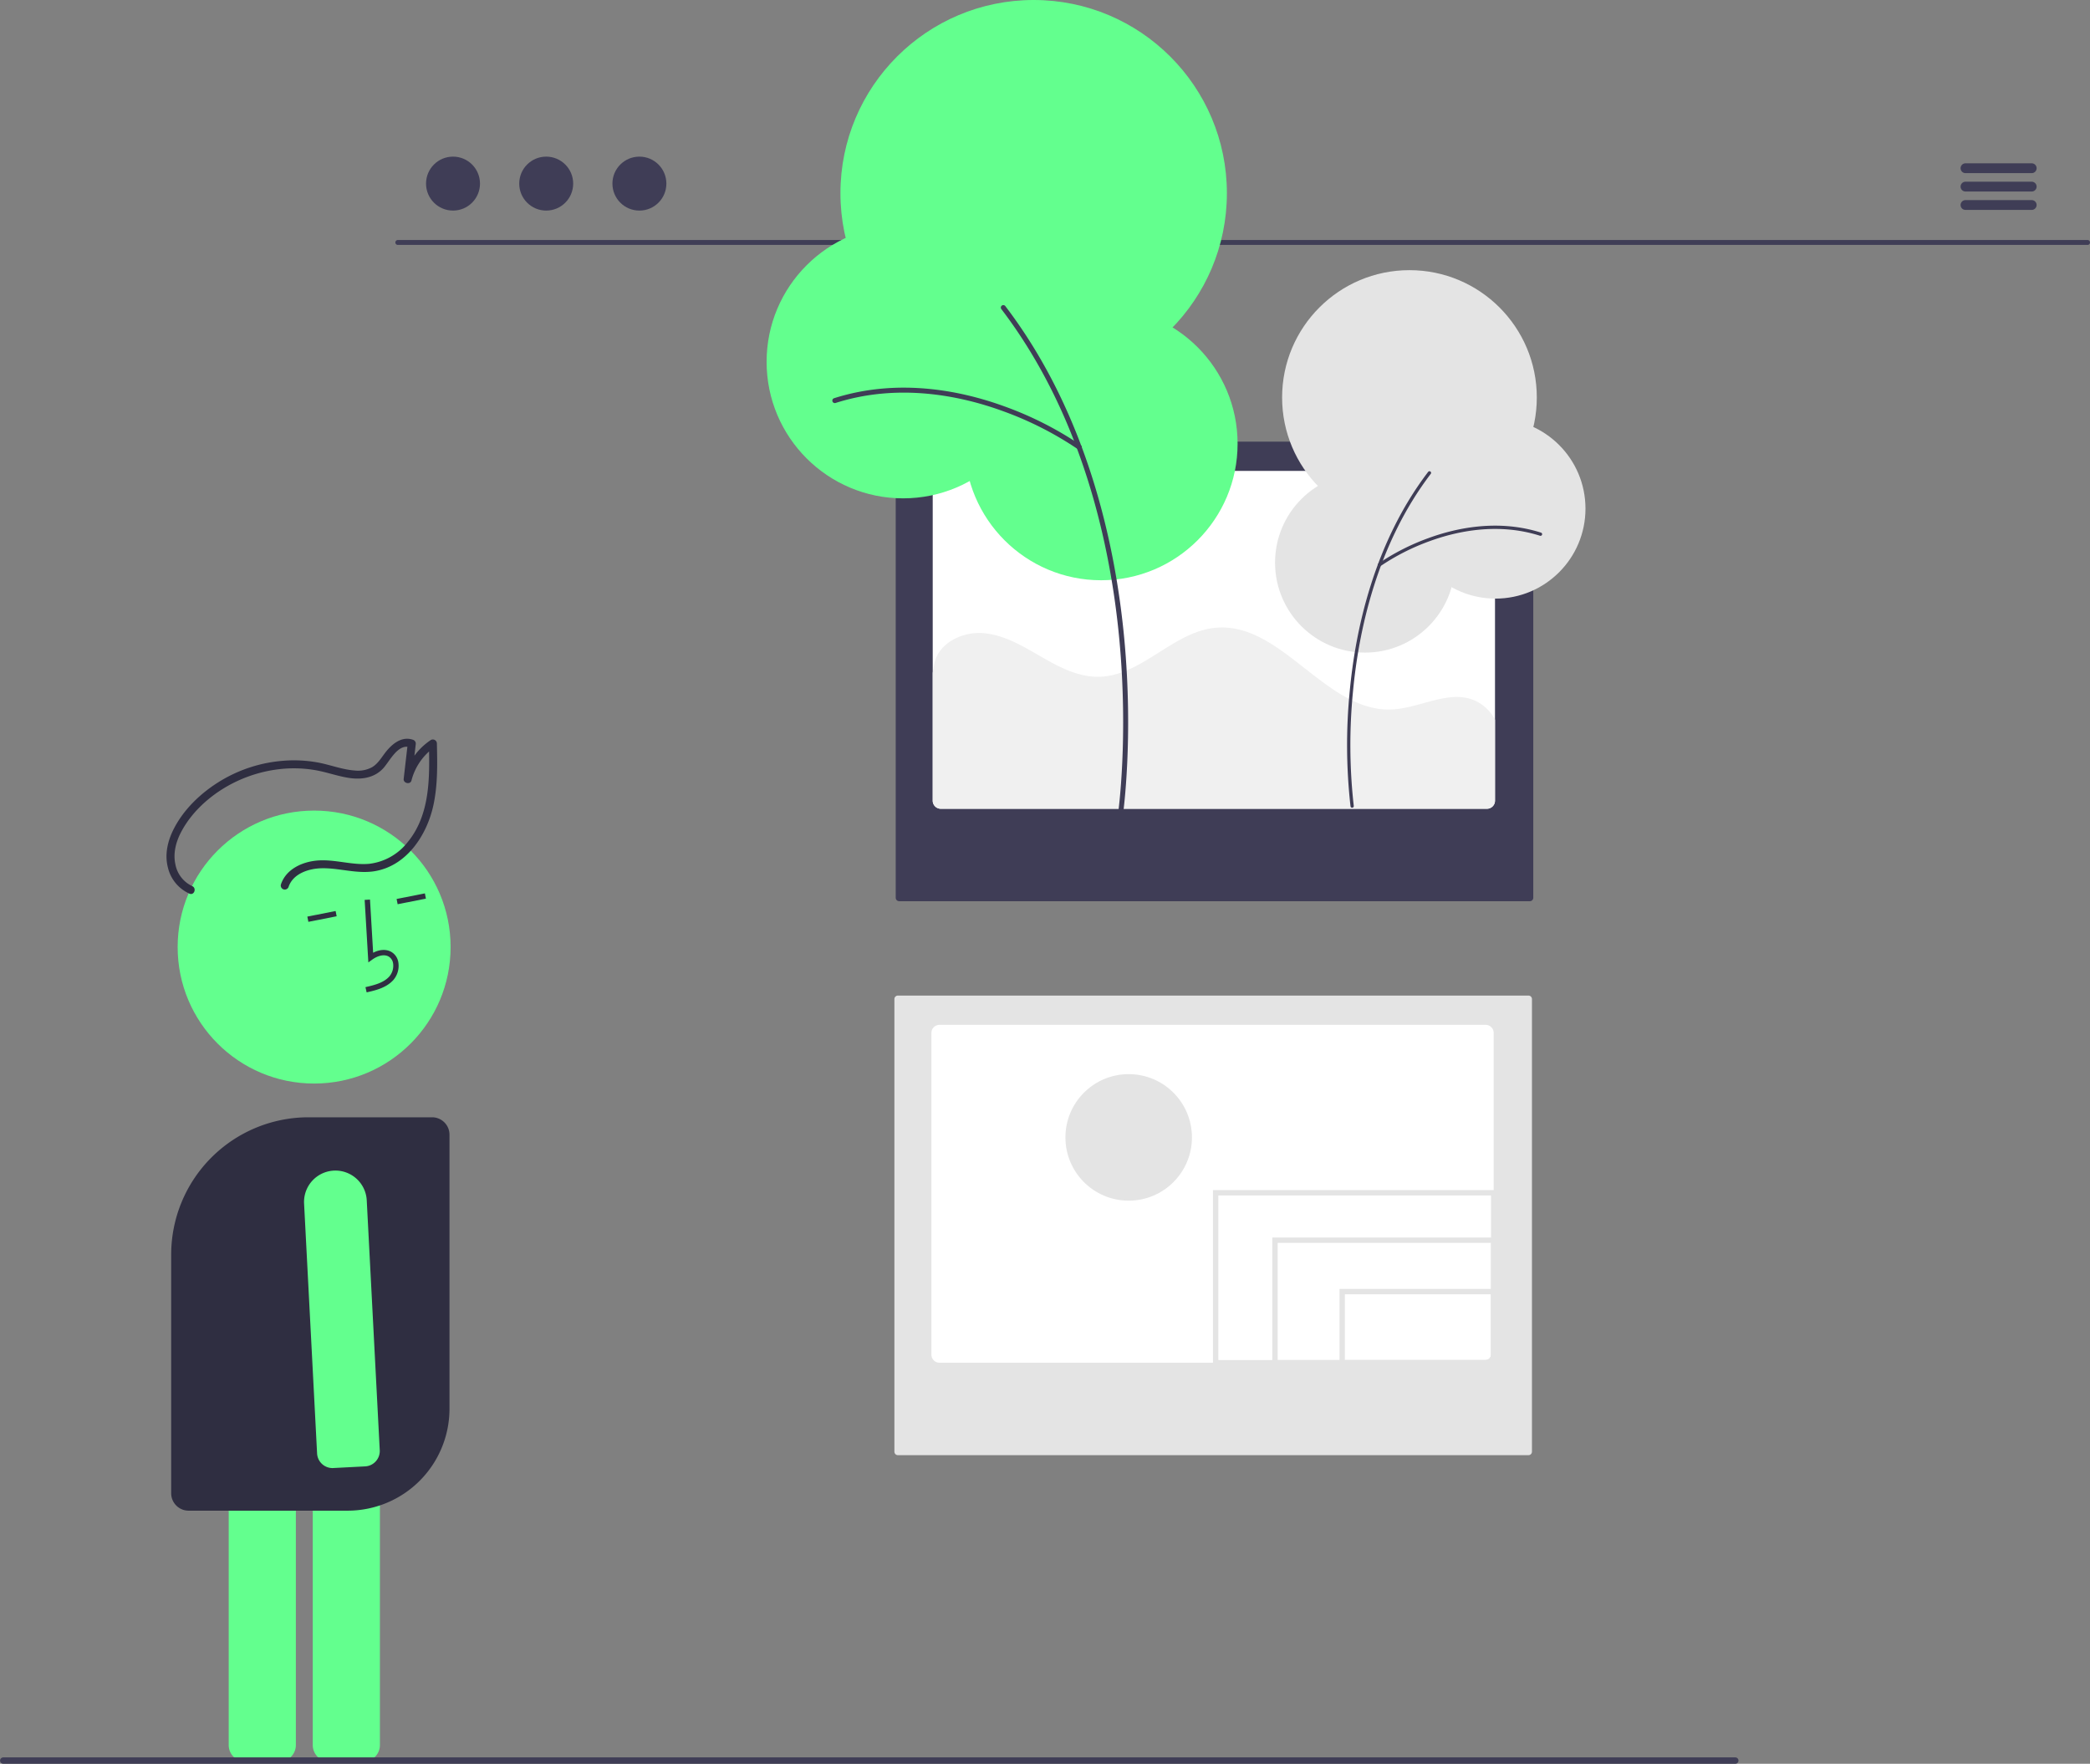 <svg xmlns="http://www.w3.org/2000/svg" width="780.999" height="659.076" viewBox="0 0 780.999 659.076" xmlns:xlink="http://www.w3.org/1999/xlink" role="img" artist="Katerina Limpitsouni" source="https://undraw.co/"><rect x="0" y="0" width="780.999" height="659.076" fill="#808080" stroke="none"/><path d="M989.583,211.982H358.157a.916.916,0,1,1,0-1.833H989.583a.916.916,0,1,1,0,1.833Z" transform="translate(-209.501 -120.462)" fill="#3f3d56"/><circle cx="169.284" cy="68.608" r="10.081" fill="#3f3d56"/><circle cx="204.108" cy="68.608" r="10.081" fill="#3f3d56"/><circle cx="238.933" cy="68.608" r="10.081" fill="#3f3d56"/><path d="M968.718,185.156H943.974a1.833,1.833,0,0,1,0-3.666h24.744a1.833,1.833,0,1,1,0,3.666Z" transform="translate(-209.501 -120.462)" fill="#3f3d56"/><path d="M968.718,192.029H943.974a1.833,1.833,0,1,1,0-3.666h24.744a1.833,1.833,0,1,1,0,3.666Z" transform="translate(-209.501 -120.462)" fill="#3f3d56"/><path d="M968.718,198.902H943.974a1.833,1.833,0,0,1,0-3.666h24.744a1.833,1.833,0,1,1,0,3.666Z" transform="translate(-209.501 -120.462)" fill="#3f3d56"/><path d="M545.019,492.483a1.295,1.295,0,0,0-1.294,1.294V662.928a1.295,1.295,0,0,0,1.294,1.294H780.674a1.295,1.295,0,0,0,1.294-1.294V493.777a1.295,1.295,0,0,0-1.294-1.294Z" transform="translate(-209.501 -120.462)" fill="#e4e4e4"/><path d="M767.666,506.447V626.649a3.033,3.033,0,0,1-3.028,3.029H560.578c-.148,0-.295-.015-.443-.03a3.036,3.036,0,0,1-2.585-2.999V506.447a3.033,3.033,0,0,1,3.028-3.029H764.638A3.023,3.023,0,0,1,767.666,506.447Z" transform="translate(-209.501 -120.462)" fill="#fff"/><path d="M545.512,285.483a1.295,1.295,0,0,0-1.294,1.294V455.928a1.295,1.295,0,0,0,1.294,1.294H781.167a1.295,1.295,0,0,0,1.294-1.294V286.777a1.295,1.295,0,0,0-1.294-1.294Z" transform="translate(-209.501 -120.462)" fill="#3f3d56"/><path d="M768.159,299.447V419.649a3.033,3.033,0,0,1-3.028,3.029H561.071c-.148,0-.295-.015-.443-.03a3.036,3.036,0,0,1-2.585-2.999V299.447a3.033,3.033,0,0,1,3.028-3.029H765.131A3.023,3.023,0,0,1,768.159,299.447Z" transform="translate(-209.501 -120.462)" fill="#fff"/><path d="M768.159,389.406v30.243a3.033,3.033,0,0,1-3.028,3.029H561.071c-.148,0-.295-.015-.443-.03a3.036,3.036,0,0,1-2.585-2.999V371.869l.014-.015.576-3.339c1.522-7.668,10.312-12.056,18.113-11.479,7.801.576,14.804,4.757,21.57,8.672,6.767,3.93,14.035,7.801,21.851,7.653,15.912-.295,27.642-16.783,43.495-18.305,24.776-2.393,41.22,31.75,66.07,30.509,10.696-.532,21.689-7.742,31.336-3.117A15.916,15.916,0,0,1,768.159,389.406Z" transform="translate(-209.501 -120.462)" fill="#f0f0f0"/><circle cx="411.453" cy="165.812" r="51.014" fill="#63ff8e"/><ellipse cx="386.264" cy="72.188" rx="72.203" ry="72.188" fill="#63ff8e"/><circle cx="337.482" cy="135.203" r="51.014" fill="#63ff8e"/><path d="M628.266,425.241a.931.931,0,0,0,.92-.8c.04-.278,3.913-28.215.434-65.345-3.213-34.29-13.531-83.681-44.439-124.244a.931.931,0,1,0-1.481,1.128c30.641,40.213,40.876,89.241,44.066,123.289,3.459,36.914-.385,64.633-.424,64.909a.932.932,0,0,0,.923,1.062Z" transform="translate(-209.501 -120.462)" fill="#3f3d56"/><path d="M612.815,288.488a.931.931,0,0,0,.548-1.684,128.296,128.296,0,0,0-28.323-14.418c-15.626-5.721-39.389-10.907-63.852-3.122a.931.931,0,1,0,.565,1.774c23.962-7.626,47.293-2.525,62.647,3.096a126.189,126.189,0,0,1,27.869,14.176A.927.927,0,0,0,612.815,288.488Z" transform="translate(-209.501 -120.462)" fill="#3f3d56"/><circle cx="510.09" cy="210.236" r="33.623" fill="#e4e4e4"/><ellipse cx="526.692" cy="148.53" rx="47.588" ry="47.579" fill="#e4e4e4"/><circle cx="558.844" cy="190.062" r="33.623" fill="#e4e4e4"/><path d="M714.771,422.29a.613.613,0,0,1-.607-.527,205.416,205.416,0,0,1-.286-43.068c2.118-22.6,8.918-55.153,29.289-81.888a.614.614,0,1,1,.976.744c-20.195,26.504-26.941,58.818-29.044,81.259a204.026,204.026,0,0,0,.279,42.781.614.614,0,0,1-.608.7Z" transform="translate(-209.501 -120.462)" fill="#3f3d56"/><path d="M724.955,332.158a.614.614,0,0,1-.361-1.11,84.559,84.559,0,0,1,18.668-9.503c10.299-3.771,25.961-7.189,42.084-2.057a.613.613,0,1,1-.372,1.169c-15.793-5.026-31.171-1.664-41.29,2.041a83.17,83.17,0,0,0-18.368,9.343A.611.611,0,0,1,724.955,332.158Z" transform="translate(-209.501 -120.462)" fill="#3f3d56"/><path d="M764.638,630.678H662.775V565.164H768.666v61.485A4.033,4.033,0,0,1,764.638,630.678Zm-99.863-2h99.863a2.031,2.031,0,0,0,2.029-2.029V567.164H664.775Z" transform="translate(-209.501 -120.462)" fill="#e4e4e4"/><path d="M764.638,630.678H684.936V582.893h83.73v43.756A4.033,4.033,0,0,1,764.638,630.678Zm-77.701-2h77.701a2.031,2.031,0,0,0,2.029-2.029V584.893h-79.73Z" transform="translate(-209.501 -120.462)" fill="#e4e4e4"/><path d="M764.638,630.678H710.052V602.099h58.614v24.55A4.033,4.033,0,0,1,764.638,630.678Zm-52.585-2h52.585a2.031,2.031,0,0,0,2.029-2.029v-22.55h-54.614Z" transform="translate(-209.501 -120.462)" fill="#e4e4e4"/><circle cx="421.772" cy="425.018" r="23.639" fill="#e4e4e4"/><path d="M345.327,778.712H332.517a6.148,6.148,0,0,1-6.141-6.141V665.81a6.148,6.148,0,0,1,6.141-6.141H345.327a6.148,6.148,0,0,1,6.141,6.141V772.571A6.148,6.148,0,0,1,345.327,778.712Z" transform="translate(-209.501 -120.462)" fill="#63ff8e"/><path d="M313.916,778.712H301.107a6.148,6.148,0,0,1-6.141-6.141V665.81a6.148,6.148,0,0,1,6.141-6.141h12.81a6.148,6.148,0,0,1,6.141,6.141V772.571A6.148,6.148,0,0,1,313.916,778.712Z" transform="translate(-209.501 -120.462)" fill="#63ff8e"/><circle cx="117.384" cy="353.895" r="51" fill="#63ff8e"/><path d="M346.508,491.285c3.225-.731,7.24-1.641,9.901-4.526a8.133,8.133,0,0,0,1.963-6.578,5.471,5.471,0,0,0-2.696-4.047c-1.895-1.052-4.33-.905-6.738.351l-1.174-19.875-1.996.118,1.381,23.365,1.476-1.066c1.711-1.235,4.208-2.184,6.081-1.145a3.515,3.515,0,0,1,1.692,2.617,6.147,6.147,0,0,1-1.459,4.903c-2.071,2.246-5.243,3.109-8.872,3.932Z" transform="translate(-209.501 -120.462)" fill="#2f2e41"/><rect x="357.798" y="455.317" width="10.772" height="2" transform="translate(-291.041 -41.435) rotate(-11.173)" fill="#2f2e41"/><rect x="324.442" y="461.905" width="10.772" height="2" transform="translate(-292.95 -47.774) rotate(-11.173)" fill="#2f2e41"/><path d="M339.428,684.962H279.968a6.507,6.507,0,0,1-6.5-6.5V589.234a51.33,51.33,0,0,1,51.272-51.271h46.228a6.507,6.507,0,0,1,6.5,6.5V646.923A38.083,38.083,0,0,1,339.428,684.962Z" transform="translate(-209.501 -120.462)" fill="#2f2e41"/><path d="M333.539,669.058l-.001-.021a5.762,5.762,0,0,1-5.546-5.453l-4.86-93.375a11.724,11.724,0,0,1,23.282-2.479,11.917,11.917,0,0,1,.133,1.261l4.86,93.375a5.756,5.756,0,0,1-5.449,6.047Z" transform="translate(-209.501 -120.462)" fill="#63ff8e"/><path d="M317.323,451.905c1.646-4.936,7.365-6.839,12.122-6.987,6.687-.208,13.216,2.167,19.924,1.106,12.169-1.925,19.765-13.653,22.133-24.88,1.579-7.488,1.439-15.165,1.261-22.774a1.524,1.524,0,0,0-2.49-1.235,24.362,24.362,0,0,0-9.846,13.989l2.914.603,1.532-13.29a1.52,1.52,0,0,0-1.005-1.528c-4.564-1.59-8.37,1.998-10.853,5.392-1.286,1.758-2.52,3.673-4.431,4.817a10.963,10.963,0,0,1-6.521,1.263c-4.65-.336-9.059-2.093-13.614-2.963a49.6,49.6,0,0,0-12.693-.706,53.369,53.369,0,0,0-23.755,7.495c-7.208,4.343-13.807,10.55-17.633,18.129-2.184,4.327-3.37,9.307-2.17,14.103a14.279,14.279,0,0,0,8.114,9.961c1.786.748,2.757-2.092.983-2.835a11.273,11.273,0,0,1-6.273-8.223c-.858-3.991.192-8.121,2.021-11.695,3.561-6.961,9.657-12.75,16.301-16.756a51.268,51.268,0,0,1,22.247-7.18,47.04,47.04,0,0,1,11.531.502c4.272.712,8.359,2.241,12.641,2.916,4.699.741,9.575.089,12.938-3.567,2.473-2.689,5.53-9.44,10.185-7.819l-1.005-1.528-1.532,13.29c-.192,1.663,2.484,2.264,2.914.603a21.885,21.885,0,0,1,8.998-12.724l-2.49-1.235c.296,12.617.56,26.562-7.849,36.9a21.408,21.408,0,0,1-14.455,8.197c-6.5.582-12.881-1.771-19.39-1.227-5.628.47-11.683,3.191-13.589,8.904a1.501,1.501,0,0,0,2.835.983Z" transform="translate(-209.501 -120.462)" fill="#2f2e41"/><path d="M857.985,779.538h-647.294a1.191,1.191,0,0,1,0-2.381h647.294a1.191,1.191,0,0,1,0,2.381Z" transform="translate(-209.501 -120.462)" fill="#3f3d56"/></svg>